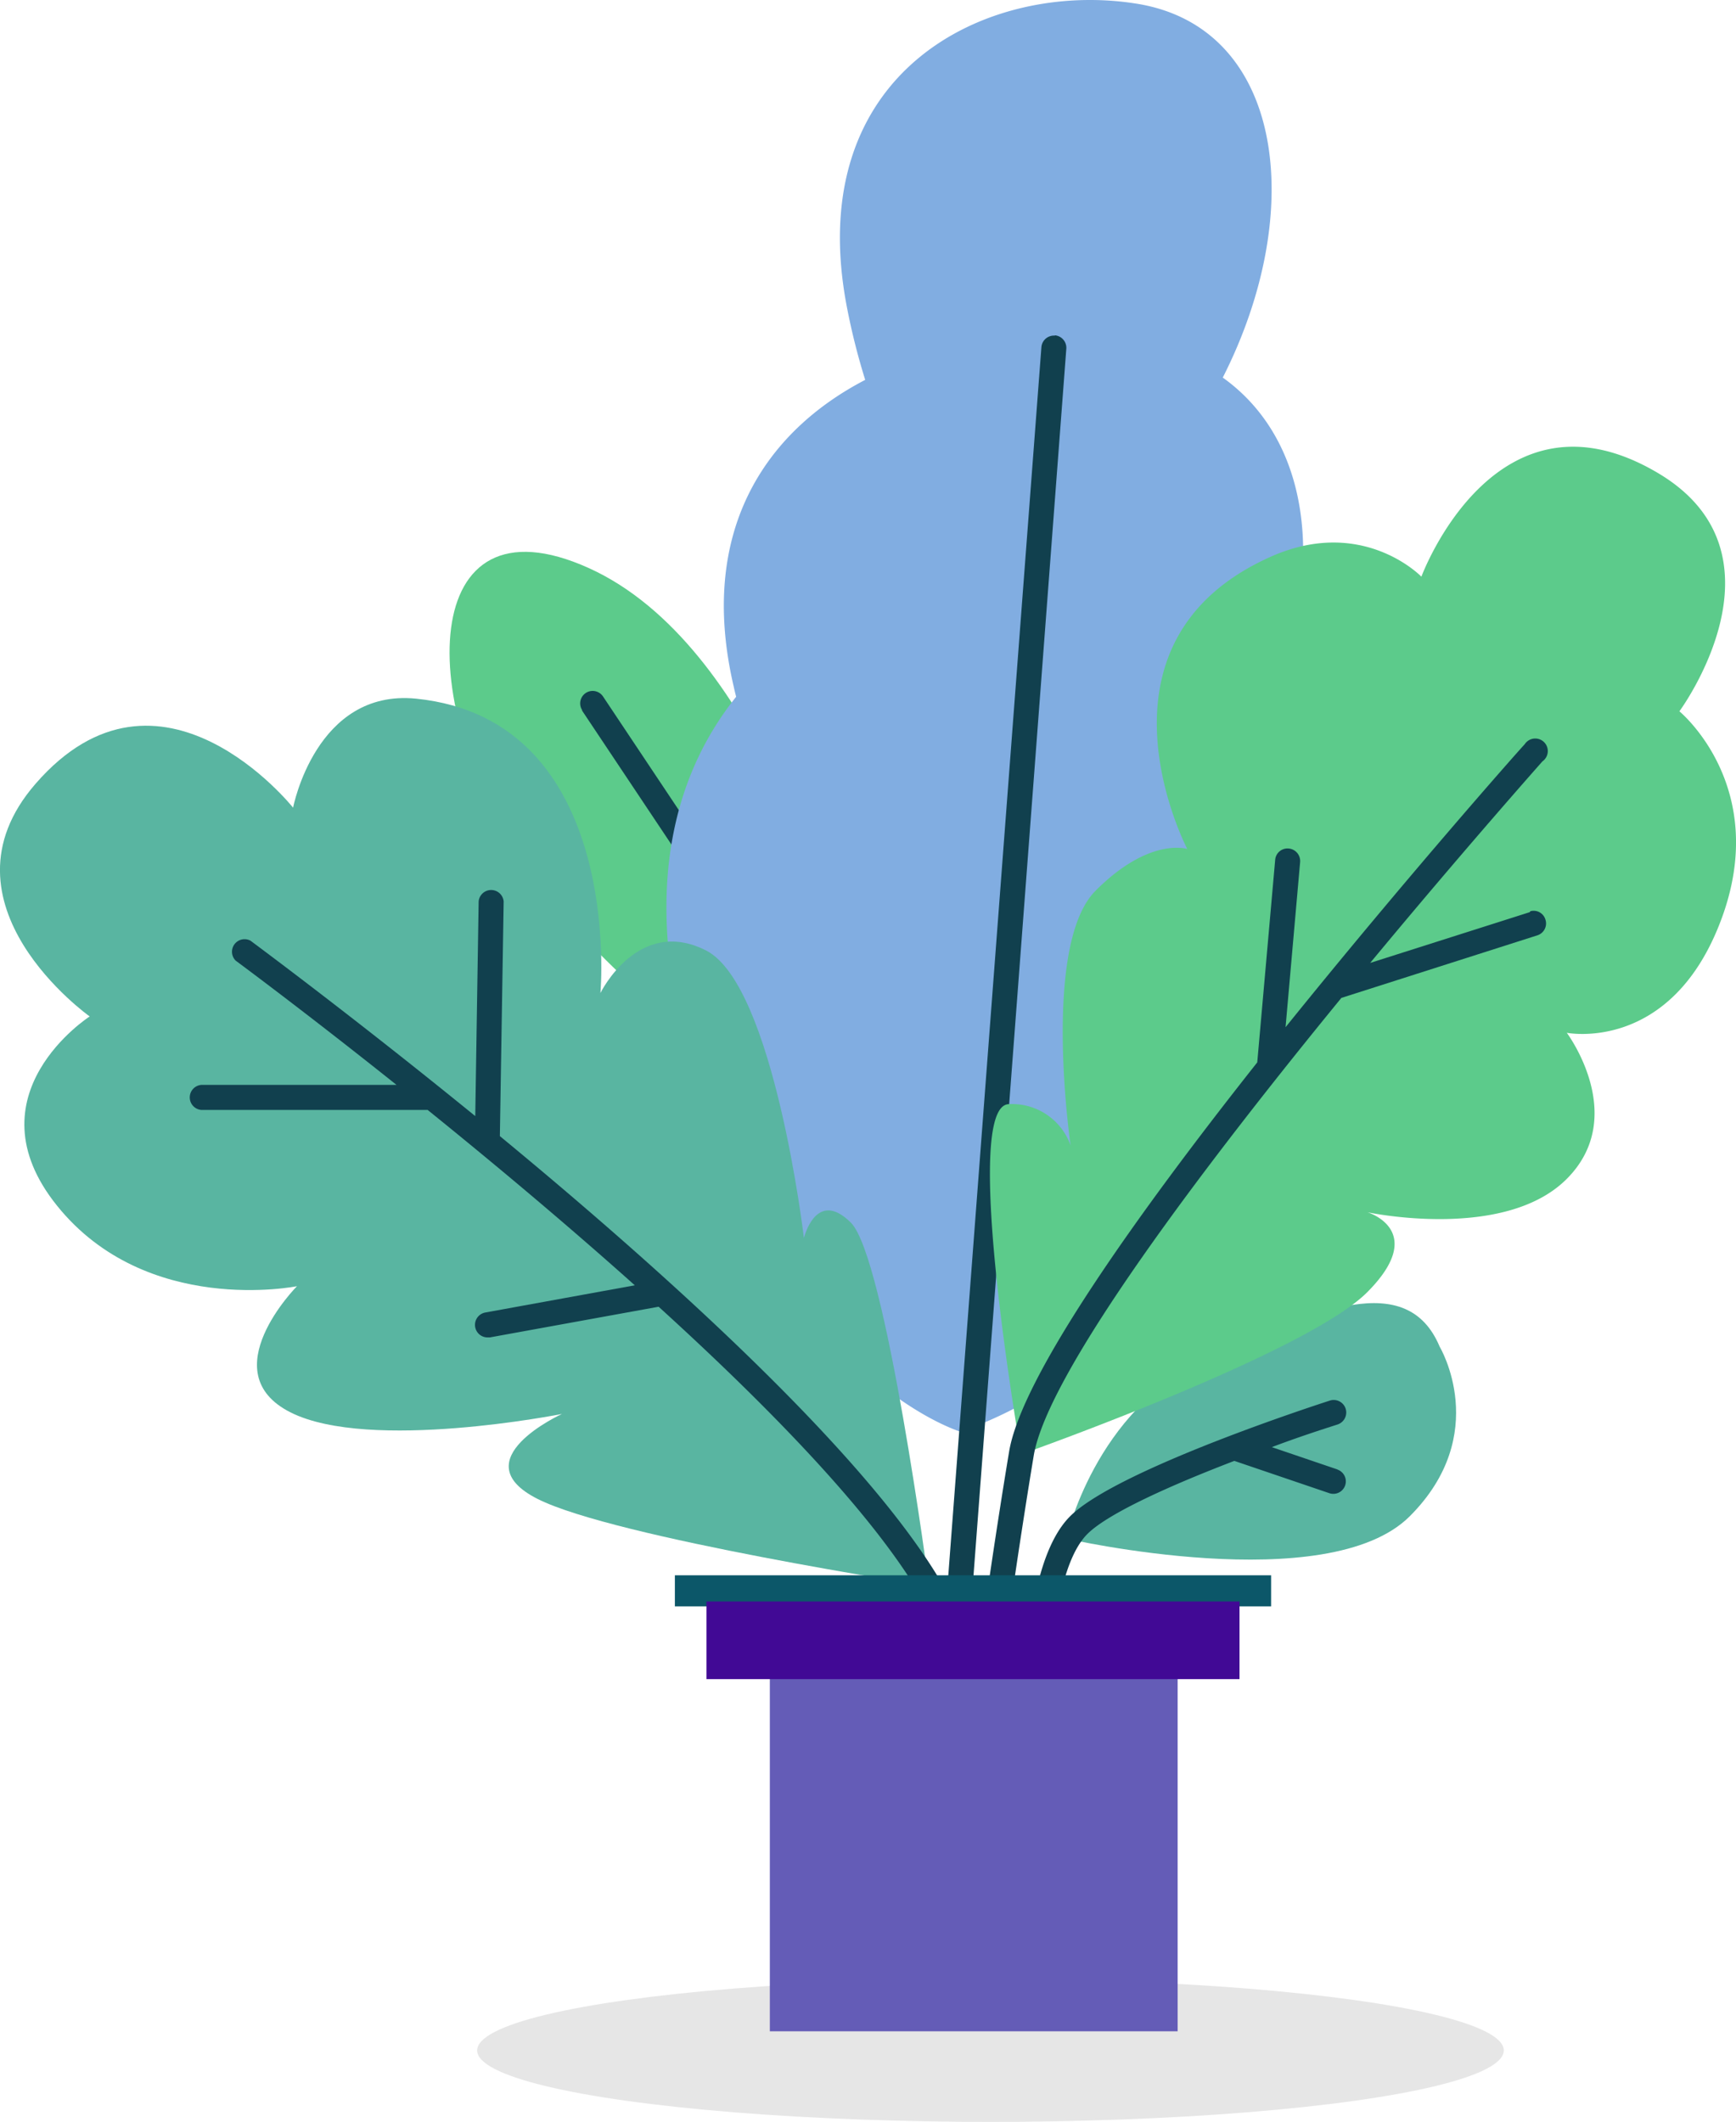 <svg xmlns="http://www.w3.org/2000/svg" viewBox="0 0 174.2 212.93"><defs><style>.cls-1{opacity:0.1;isolation:isolate;}.cls-2{fill:#5ccb8b;}.cls-3{fill:#11404e;}.cls-4{fill:#59b5a1;}.cls-5{fill:#81ade1;}.cls-6{fill:#645cb7;}.cls-7{fill:#0c5769;}.cls-8{fill:#410995;stroke:#410995;}</style></defs><g id="Calque_2" data-name="Calque 2"><g id="Calque_1-2" data-name="Calque 1"><ellipse id="Ellipse_114" data-name="Ellipse 114" class="cls-1" cx="99.39" cy="205.76" rx="51.51" ry="7.17"/><g id="Groupe_167" data-name="Groupe 167"><path id="Tracé_831" data-name="Tracé 831" class="cls-2" d="M83.34,93.24S76.22,64.74,59.07,57,41.49,70.84,52.79,87.07s40.8,34.65,40.8,34.65Z"/><path id="Tracé_832" data-name="Tracé 832" class="cls-3" d="M93.59,123a1.33,1.33,0,0,0,.7-.21,1.26,1.26,0,0,0,.34-1.74L60.53,69.92a1.25,1.25,0,1,0-2.12,1.33.21.21,0,0,0,0,.06l34.1,51.11A1.24,1.24,0,0,0,93.59,123Z"/><path id="Tracé_833" data-name="Tracé 833" class="cls-4" d="M144.47,135.15s5.24,8.75-3,17S107,154.4,107,154.4s2.85-12.9,14-18S141.22,127.39,144.47,135.15Z"/><path id="Tracé_834" data-name="Tracé 834" class="cls-5" d="M130,62.47c2.15-10.22-.19-19.5-7.3-24.58C131.24,21.07,128.79,2.68,114,.36,99.06-2,80.37,7.14,85,30.91a66.72,66.72,0,0,0,1.82,7.21C76.72,43.37,70,53.42,73.63,68.92c.07.32.15.66.24,1-6,7.49-8.77,18-5.79,31.82,7.68,35.64,28.24,41.91,28.24,41.91s18.63-5.09,33.23-30.54C140.59,93.83,141.08,73,130,62.47Z"/><path id="Tracé_835" data-name="Tracé 835" class="cls-4" d="M93.23,159.17s-4.35-33-7.85-36.48-4.71,1.55-4.71,1.55-3-25.39-9.82-28.86-10.6,4.27-10.6,4.27,2.47-27.41-18.5-29.54c-10.06-1-12.34,10.94-12.34,10.94S16.06,64.26,3.56,78.66C-6.9,90.71,9,102,9,102s-12.24,7.86-3.27,19,24.07,8.07,24.07,8.07-8.58,8.66-.65,12.66,27.24.16,27.24.16-10.17,4.63-2.44,8.53S93.23,159.17,93.23,159.17Z"/><path id="Tracé_836" data-name="Tracé 836" class="cls-3" d="M105.85,33.68a1.26,1.26,0,0,0-1.35,1.16L93.83,175.59A1.24,1.24,0,0,0,95,176.93h.1a1.25,1.25,0,0,0,1.25-1.16L107,35a1.26,1.26,0,0,0-1.14-1.35Z"/><path id="Tracé_837" data-name="Tracé 837" class="cls-3" d="M134.24,147.47l-6.62-2.25c2.64-1,5-1.76,6.59-2.27a1.27,1.27,0,0,0,.82-1.59,1.26,1.26,0,0,0-1.59-.81h0c-.87.28-21.36,6.9-26.07,11.62-4.87,4.88-4.46,19.17-4.44,19.77a1.25,1.25,0,0,0,1.25,1.22h0a1.26,1.26,0,0,0,1.22-1.3h0c-.13-3.83.3-14.5,3.71-17.92,2.13-2.13,8.64-5,14.75-7.34l9.53,3.24a1.25,1.25,0,0,0,.81-2.37Z"/><path id="Tracé_838" data-name="Tracé 838" class="cls-3" d="M94.3,158.53c-7.78-13-27.66-30.93-44.14-44.52l.38-23.55a1.26,1.26,0,0,0-2.51,0L47.69,112c-12-9.77-21.63-16.91-22.55-17.6a1.26,1.26,0,0,0-1.49,2c.19.14,6.9,5.1,16.14,12.47H20.19a1.26,1.26,0,0,0,0,2.51H42.91c6.4,5.17,13.7,11.26,20.79,17.6l-15,2.73a1.26,1.26,0,0,0,.22,2.5l.23,0,16.94-3.08c11,10,21.17,20.47,26.1,28.71a1.24,1.24,0,0,0,1.07.62,1.44,1.44,0,0,0,.65-.18A1.27,1.27,0,0,0,94.3,158.53Z"/><path id="Tracé_839" data-name="Tracé 839" class="cls-2" d="M102.47,145.94s-6.16-35.14-1.21-35.14a6.22,6.22,0,0,1,6.17,4.15s-2.93-20.11,2.5-25.56,9.21-4.19,9.21-4.19-10.87-20.74,8.37-29.33c9.24-4.12,15.12,2,15.12,2s7.42-20.13,23.79-10.37c13.7,8.17,2.1,23.88,2.1,23.88s9.21,7.55,4.18,20.95-15.48,11.31-15.48,11.31,6.27,8.37,0,14.66-20,3.35-20,3.35,6.12,1.83,0,8S102.47,145.94,102.47,145.94Z"/><path id="Tracé_840" data-name="Tracé 840" class="cls-3" d="M153.49,91.54l-16,5.09c9.38-11.32,17.09-20,17.29-20.23A1.26,1.26,0,1,0,153,74.68l0,0c-1,1.08-12.19,13.75-24,28.4l1.46-16.56a1.26,1.26,0,0,0-1.13-1.37,1.24,1.24,0,0,0-1.37,1.12v0l-1.8,20.34c-11.95,15.11-23.64,31.47-24.9,39.06-2.55,15.34-4.65,32.13-4.67,32.3a1.25,1.25,0,0,0,1.09,1.4h.15a1.26,1.26,0,0,0,1.25-1.1c0-.16,2.12-16.91,4.65-32.2,1.4-8.4,17.2-29.22,30.87-45.93l19.67-6.28a1.25,1.25,0,0,0,.81-1.57h0a1.23,1.23,0,0,0-1.51-.85Z"/><rect id="Rectangle_316" data-name="Rectangle 316" class="cls-6" x="77.25" y="165.62" width="40.92" height="38.22"/><rect id="Rectangle_317" data-name="Rectangle 317" class="cls-7" x="67.72" y="158.08" width="59.83" height="3.12"/><path id="Tracé_841" data-name="Tracé 841" class="cls-8" d="M71.39,161.21h52.49V168H71.39Z"/></g></g></g></svg>